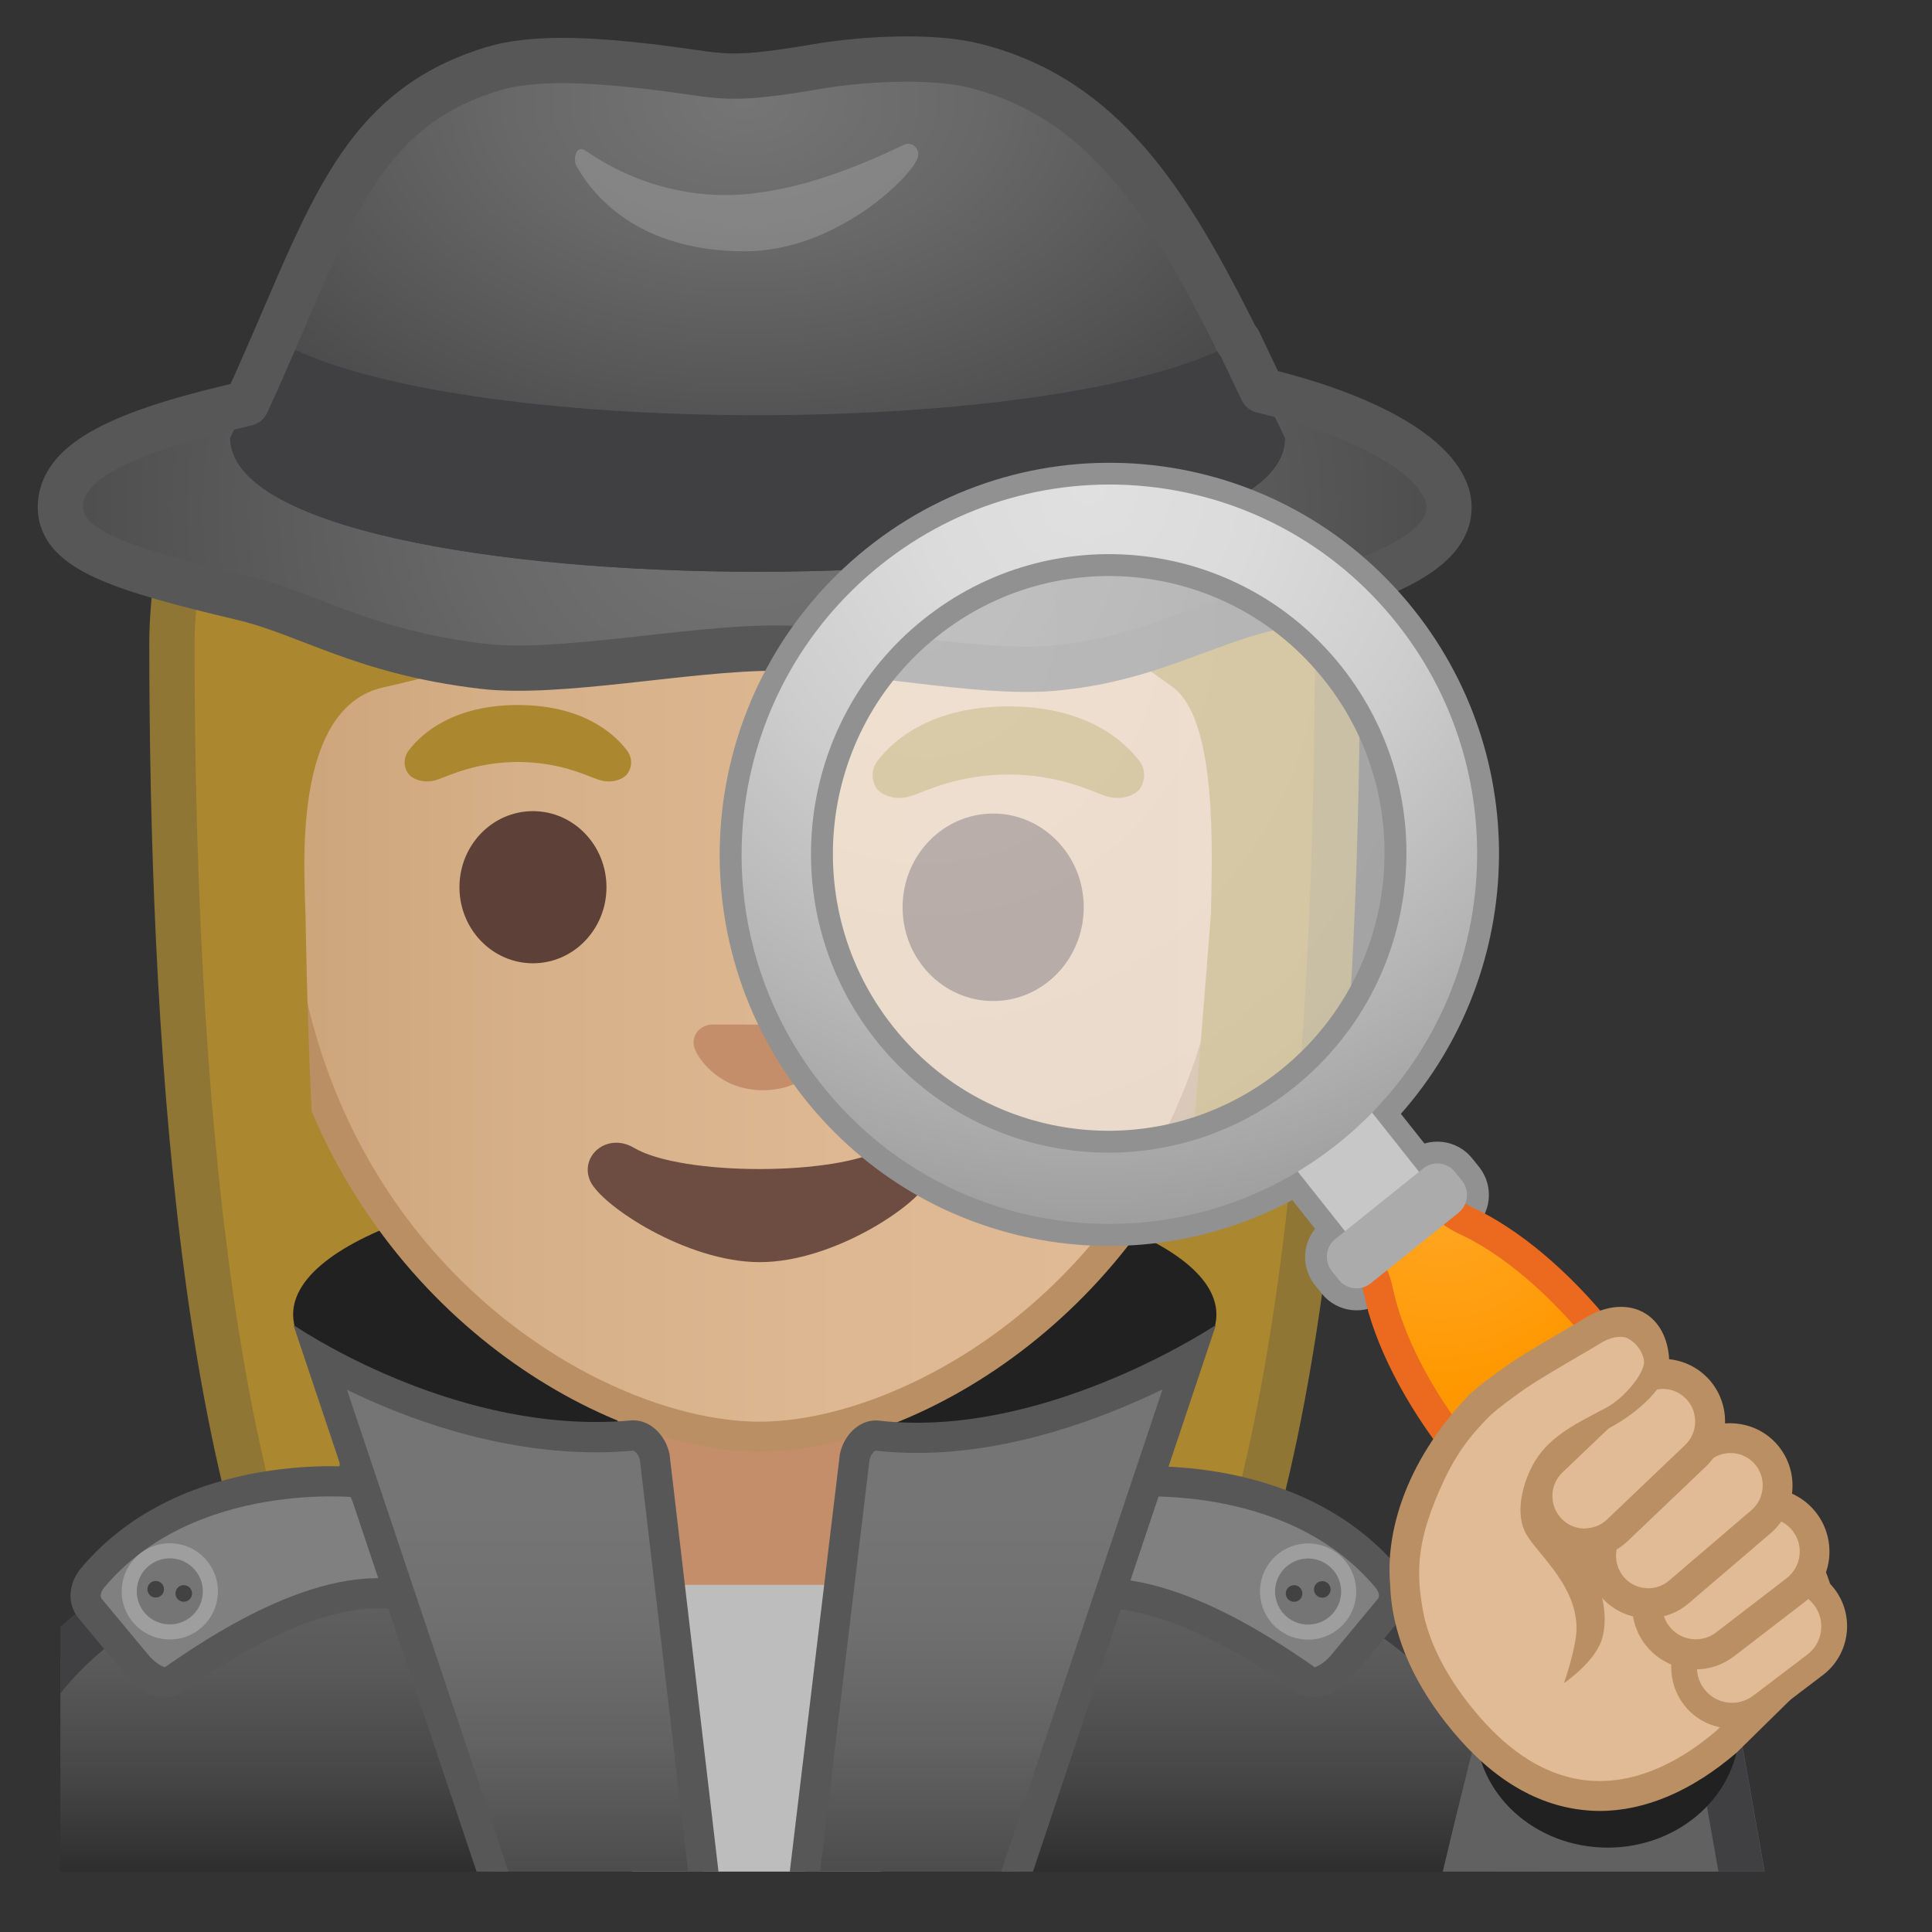 <svg width="100%" height="100%" viewBox="0 0 128 128" style="enable-background:new 0 0 128 128;" xmlns="http://www.w3.org/2000/svg" xmlns:xlink="http://www.w3.org/1999/xlink">
  <rect x="0" y="0" width="128" height="128" fill="#333333" stroke="none"/>
  <g>
    <defs>
      <rect id="SVGID_1_" height="120" width="120" x="4" y="4"/>
    </defs>
    <clipPath id="SVGID_2_">
      <use style="overflow:visible;" xlink:href="#SVGID_1_"/>
    </clipPath>
    <g style="clip-path:url(#SVGID_2_);">
      <defs>
        <rect id="SVGID_3_" height="95.25" width="83.62" x="7.62" y="32.66"/>
      </defs>
      <clipPath id="SVGID_4_">
        <use style="overflow:visible;" xlink:href="#SVGID_3_"/>
      </clipPath>
      <g style="clip-path:url(#SVGID_4_);">
        <radialGradient id="SVGID_5_" cx="8.196" cy="-132.094" gradientTransform="matrix(0.826 0 0 0.826 43.481 101.287)" gradientUnits="userSpaceOnUse" r="57.903">
          <stop offset="0" style="stop-color:#BFA055"/>
          <stop offset="1" style="stop-color:#AB872F"/>
        </radialGradient>
        <path d="M33.02,119.67c0,0-6.8-0.35-10.21-5.09c-7.37-10.23-11.42-35.81-11.42-72.02 c0-1.66,0.26-16.4,10.66-26.83C28.8,8.96,38.4,5.53,50.57,5.53c12.08,0,21.52,3.38,28.05,10.04 c9.82,10.02,10.04,24.16,9.99,26.89c0,36.31-4.06,61.89-11.42,72.12c-3.3,4.59-9.8,5.06-10.25,5.09L50,119.64L33.02,119.67z" style="fill:url(#SVGID_5_);"/>
        <path d="M50.57,7.03c11.66,0,20.74,3.23,26.98,9.59c9.6,9.8,9.59,24.2,9.56,25.81l0,0.12 c0,35.9-3.96,61.17-11.14,71.15c-2.84,3.94-8.55,4.43-9.08,4.46l-16.9-0.03l-16.88,0.03c-0.58-0.04-6.25-0.54-9.08-4.46 c-7.18-9.98-11.14-35.24-11.14-71.17c0-0.63,0.08-15.58,10.22-25.75C29.57,10.31,38.81,7.03,50.57,7.03 M50.57,4.03 C9.56,4.03,9.89,41.95,9.89,42.56c0,24.56,1.88,59.25,11.71,72.9c3.9,5.41,11.43,5.71,11.43,5.71L50,121.14l16.97,0.03 c0,0,7.53-0.3,11.43-5.71c9.83-13.65,11.71-48.34,11.71-72.9C90.1,41.95,91.58,4.03,50.57,4.03L50.57,4.03z" style="fill:#8F7635;"/>
      </g>
    </g>
    <g id="XMLID_9_" style="clip-path:url(#SVGID_2_);">
      <linearGradient id="SVGID_6_" gradientUnits="userSpaceOnUse" x1="50" x2="50" y1="97.105" y2="127.292">
        <stop offset="0.161" style="stop-color:#606060"/>
        <stop offset="0.288" style="stop-color:#606060"/>
        <stop offset="0.449" style="stop-color:#595959"/>
        <stop offset="0.684" style="stop-color:#464646"/>
        <stop offset="0.962" style="stop-color:#262626"/>
        <stop offset="1" style="stop-color:#212121"/>
      </linearGradient>
      <path d="M-0.5,135.92v-15.26c0-16.24,25.36-23.53,50.5-23.56h0.13c25.03,0,50.36,8.09,50.36,23.56 v15.26H-0.5z" style="fill:url(#SVGID_6_);"/>
      <path d="M50.13,98.6c12.9,0,25.42,2.19,34.36,6c6.62,2.83,14.51,7.91,14.51,16.05v13.76H1v-13.76 c0-15.2,24.61-22.03,49-22.06L50.13,98.6 M50.13,95.6c-0.05,0-0.09,0-0.13,0c-25.49,0.03-52,7.28-52,25.06v16.76h104v-16.76 C102,103.91,75.74,95.6,50.13,95.6L50.13,95.6z" style="fill:#404042;"/>
    </g>
    <path d="M80.59,87.09c0,2.14-2.26,4.12-6.08,5.71c-5.58,2.33-16.6,32.6-26.63,32.6 c-6.53,0-10.47-29.41-15.43-30.5c-7.88-1.73-13.03-4.58-13.03-7.81c0-5.27,13.69-9.54,30.59-9.54S80.59,81.82,80.59,87.09z" style="clip-path:url(#SVGID_2_);fill:#212121;"/>
    <g style="clip-path:url(#SVGID_2_);">
      <path d="M6.15,104.52c-0.52,0.62-0.68,1.45-0.16,2.07 l3.11,3.74c0.52,0.62,1.65,1.46,2.32,1c3.12-2.17,10.62-7.21,16.25-5.38l-3.8-7.73C23.87,98.23,12.54,96.92,6.15,104.52z" style="fill:#808080;stroke:#575757;stroke-width:2;stroke-miterlimit:10;"/>
      <g>
        <ellipse cx="11.29" cy="105.46" rx="2.69" ry="2.69" style="fill:#757575;stroke:#9E9E9E;stroke-miterlimit:10;" transform="matrix(0.145 -0.989 0.989 0.145 -94.687 101.306)"/>
        <g>
          <ellipse cx="12.22" cy="105.59" rx="0.55" ry="0.55" style="fill:#424242;" transform="matrix(0.145 -0.989 0.989 0.145 -94.026 102.345)"/>
          <ellipse cx="10.36" cy="105.32" rx="0.55" ry="0.55" style="fill:#424242;" transform="matrix(0.145 -0.989 0.989 0.145 -95.348 100.267)"/>
        </g>
      </g>
    </g>
    <g style="clip-path:url(#SVGID_2_);">
      <path d="M91.88,104.52c0.52,0.62,0.68,1.45,0.16,2.07 l-3.11,3.74c-0.52,0.62-1.65,1.46-2.32,1c-3.12-2.17-10.62-7.21-16.25-5.38l3.8-7.73C74.16,98.23,85.48,96.92,91.88,104.52z" style="fill:#808080;stroke:#575757;stroke-width:2;stroke-miterlimit:10;"/>
      <g>
        <ellipse cx="86.73" cy="105.46" rx="2.69" ry="2.69" style="fill:#757575;stroke:#9E9E9E;stroke-miterlimit:10;" transform="matrix(0.989 -0.145 0.145 0.989 -14.402 13.72)"/>
        <g>
          <ellipse cx="85.8" cy="105.59" rx="0.55" ry="0.55" style="fill:#424242;" transform="matrix(0.989 -0.145 0.145 0.989 -14.431 13.586)"/>
          <ellipse cx="87.67" cy="105.32" rx="0.55" ry="0.55" style="fill:#424242;" transform="matrix(0.989 -0.145 0.145 0.989 -14.372 13.854)"/>
        </g>
      </g>
    </g>
    <g id="XMLID_6_" style="clip-path:url(#SVGID_2_);">
      <path d="M49.17,109.39c-4,0-7.26-3.22-7.26-7.17v-8.98h16.16v8.98c0,3.96-3.25,7.17-7.26,7.17H49.17z" style="fill:#C48E6A;"/>
      <path d="M57.08,94.23v7.98c0,3.4-2.81,6.17-6.26,6.17h-1.65c-3.45,0-6.26-2.77-6.26-6.17v-7.98H50H57.08 M59.08,92.23H50h-9.08v9.98c0,4.51,3.7,8.17,8.26,8.17h1.65c4.56,0,8.26-3.66,8.26-8.17V92.23L59.08,92.23z" style="fill:#B07853;"/>
    </g>
    <polygon points="39.43,105 43.02,133 50.2,133 50.61,133 57.37,133 60.57,105 " style="clip-path:url(#SVGID_2_);fill:#BDBDBD;"/>
    <g style="clip-path:url(#SVGID_2_);">
      <g>
        <linearGradient id="SVGID_7_" gradientUnits="userSpaceOnUse" x1="18.174" x2="82.437" y1="56.064" y2="56.064">
          <stop offset="0" style="stop-color:#CCA47A"/>
          <stop offset="0.257" style="stop-color:#D6B088"/>
          <stop offset="0.589" style="stop-color:#DEB892"/>
          <stop offset="1" style="stop-color:#E0BB95"/>
        </linearGradient>
        <path d="M50.31,95.18c-2.3,0-4.92-0.5-7.56-1.43c-11.33-4.01-24.57-16.34-24.57-37.88 c0-28.72,17.31-38.91,32.13-38.91s32.13,10.19,32.13,38.91c0,21.58-13.26,33.9-24.61,37.9C55.19,94.69,52.59,95.18,50.31,95.18z" style="fill:url(#SVGID_7_);"/>
        <path d="M50.31,17.95L50.31,17.95c8.41,0,16.06,3.25,21.55,9.15c6.27,6.73,9.58,16.68,9.58,28.77 c0,21.06-12.9,33.07-23.94,36.96c-2.53,0.89-5.01,1.36-7.19,1.36c-2.19,0-4.69-0.48-7.23-1.38c-11.03-3.9-23.9-15.92-23.9-36.94 c0-12.09,3.31-22.03,9.58-28.77C34.24,21.2,41.9,17.95,50.31,17.95 M50.31,15.95L50.31,15.95L50.31,15.95 c-17.2,0-33.13,12.79-33.13,39.91c0,21.79,13.49,34.67,25.23,38.83c2.8,0.99,5.5,1.49,7.9,1.49c2.38,0,5.07-0.49,7.85-1.47 c11.76-4.14,25.28-17.03,25.28-38.84C83.44,28.74,67.51,15.95,50.31,15.95L50.31,15.95z" style="fill:#BA8F63;"/>
      </g>
      <g>
        <defs>
          <path id="SVGID_8_" d="M16.41,88.75l-1.5-51.44c0-16.95,15.78-29.85,32.73-29.85h4.93c16.95,0,32.54,12.9,32.54,29.85 l-1.5,51.18L16.41,88.75z"/>
        </defs>
        <clipPath id="SVGID_9_">
          <use style="overflow:visible;" xlink:href="#SVGID_8_"/>
        </clipPath>
        <g style="clip-path:url(#SVGID_9_);">
          <radialGradient id="SVGID_10_" cx="11.546" cy="-122.752" gradientTransform="matrix(0.796 0 0 0.796 40.804 97.609)" gradientUnits="userSpaceOnUse" r="45.946">
            <stop offset="0" style="stop-color:#BFA055"/>
            <stop offset="1" style="stop-color:#AB872F"/>
          </radialGradient>
          <path d="M87.89,42.56c0,0,1.02-35.57-37.81-35.57S12.11,42.56,12.11,42.56s-0.36,45.87,3.2,51.39 c1.32,2.05,0.29-6.43,1.44-11.79c0.86-4.02,4.12-5.12,4.12-5.12s-0.4-3.91-0.63-16.41c-0.06-2.92-0.94-13.73,5.16-15.09 c22.36-5.02,35.01-16.89,35.01-16.89c3.29,7.19,13.58,14.19,17.27,16.86c3.03,2.19,2.61,11.2,2.55,15.03l-1.48,18.63 c0,0,3.79-0.7,4.75,3.38c1.18,5-0.3,14.73,1.34,11.41C87.8,87.93,87.89,42.56,87.89,42.56z" style="fill:url(#SVGID_10_);"/>
        </g>
      </g>
      <g>
        <path d="M54.37,67.96c-0.1-0.04-0.21-0.07-0.32-0.08h-6.99c-0.11,0.01-0.21,0.04-0.32,0.08 c-0.63,0.26-0.98,0.91-0.68,1.61c0.3,0.7,1.69,2.66,4.49,2.66c2.8,0,4.19-1.96,4.49-2.66C55.35,68.88,55,68.22,54.37,67.96z" style="fill:#C48E6A;"/>
        <g>
          <ellipse cx="35.31" cy="58.78" rx="4.87" ry="5.04" style="fill:#5D4037;"/>
          <ellipse cx="65.8" cy="60.11" rx="6" ry="6.21" style="fill:#5D4037;"/>
          <path d="M41.54,49.72c-0.93-1.23-3.07-3.01-7.23-3.01S28,48.5,27.08,49.72 c-0.41,0.54-0.31,1.17-0.02,1.55c0.26,0.35,1.04,0.68,1.9,0.39c0.86-0.29,2.54-1.16,5.35-1.18c2.81,0.02,4.49,0.89,5.35,1.18 c0.86,0.29,1.64-0.03,1.9-0.39C41.85,50.89,41.95,50.27,41.54,49.72z" style="fill:#AB872F;"/>
          <path d="M75.48,50.41c-1.11-1.47-3.68-3.61-8.67-3.61s-7.56,2.14-8.67,3.61 c-0.49,0.65-0.37,1.4-0.03,1.86c0.32,0.42,1.25,0.81,2.28,0.46c1.03-0.35,3.05-1.39,6.42-1.42c3.37,0.02,5.39,1.07,6.42,1.42 c1.03,0.35,1.96-0.04,2.28-0.46C75.84,51.81,75.97,51.06,75.48,50.41z" style="fill:#AB872F;"/>
        </g>
        <path d="M58.62,76.05c-3.15,1.87-13.46,1.87-16.61,0c-1.81-1.07-3.65,0.57-2.9,2.21 c0.74,1.61,6.37,5.36,11.23,5.36s10.42-3.75,11.16-5.36C62.25,76.62,60.43,74.97,58.62,76.05z" style="fill:#6D4C41;"/>
      </g>
    </g>
    <g style="clip-path:url(#SVGID_2_);">
      <g>
        <linearGradient id="SVGID_11_" gradientUnits="userSpaceOnUse" x1="34.671" x2="34.671" y1="94.869" y2="136.222">
          <stop offset="0.125" style="stop-color:#757575"/>
          <stop offset="0.3" style="stop-color:#707070"/>
          <stop offset="0.502" style="stop-color:#626262"/>
          <stop offset="0.718" style="stop-color:#4B4B4B"/>
          <stop offset="0.942" style="stop-color:#2B2B2B"/>
          <stop offset="1" style="stop-color:#212121"/>
        </linearGradient>
        <path d="M36.89,136.73L21.25,90.06c3.5,1.95,10.46,5.16,18.26,5.16c0.79,0,1.58-0.03,2.35-0.1 c0,0,0,0,0.01,0c0.73,0,1.36,0.63,1.52,1.44l4.71,40.17H36.89z" style="fill:url(#SVGID_11_);"/>
        <path d="M22.99,92.08c3.93,1.91,9.93,4.14,16.52,4.14c0.82,0,1.64-0.04,2.44-0.11 c0.08,0,0.34,0.21,0.44,0.58l4.58,39.03h-9.35L22.99,92.08 M19.44,87.78l16.73,49.94h13.04l-4.85-41.37 c-0.25-1.24-1.24-2.25-2.41-2.25c-0.06,0-0.12,0-0.18,0.01c-0.76,0.07-1.51,0.1-2.26,0.1C28.75,94.22,19.44,87.78,19.44,87.78 L19.44,87.78z" style="fill:#575757;"/>
      </g>
      <g>
        <linearGradient id="SVGID_12_" gradientUnits="userSpaceOnUse" x1="65.277" x2="65.277" y1="94.842" y2="136.222">
          <stop offset="0.125" style="stop-color:#757575"/>
          <stop offset="0.3" style="stop-color:#707070"/>
          <stop offset="0.502" style="stop-color:#626262"/>
          <stop offset="0.718" style="stop-color:#4B4B4B"/>
          <stop offset="0.942" style="stop-color:#2B2B2B"/>
          <stop offset="1" style="stop-color:#212121"/>
        </linearGradient>
        <path d="M51.8,136.73l4.83-40.25c0.15-0.74,0.76-1.37,1.38-1.37c0.04,0,0.07,0,0.11,0.01 c0.85,0.1,1.74,0.15,2.64,0.15c7.4,0,14.45-3.28,18-5.24l-15.64,46.7H51.8z" style="fill:url(#SVGID_12_);"/>
        <path d="M77.02,92.05l-14.63,43.68h-9.46l4.68-39.03c0.09-0.36,0.33-0.57,0.39-0.59 c0.89,0.1,1.82,0.15,2.76,0.15C67.04,96.26,73.06,93.97,77.02,92.05 M80.56,87.78L80.56,87.78L80.56,87.78z M80.56,87.78 c0,0-9.67,6.48-19.8,6.48c-0.84,0-1.69-0.04-2.53-0.14c-0.07-0.01-0.15-0.01-0.22-0.01c-1.15,0-2.13,1.03-2.37,2.25l-4.96,41.37 h13.16L80.56,87.78L80.56,87.78z" style="fill:#575757;"/>
      </g>
    </g>
    <g style="clip-path:url(#SVGID_2_);">
      <path d="M93.38,137.25c0,0,0-3.88,2-12.38c1.69-7.16,2.54-10.28,2.54-10.28c0.5-3.32,3.75-5.48,7.01-4.67 l9.93,2.48l4.25,24L93.38,137.25z" style="fill:#616161;"/>
      <path d="M114.85,112.41h-3.16c-0.01,1.01,0.37,1.99,0.23,3h0.41l3.19,18H98.73 c-1.26,0.35-2.52,0.68-3.78,1.03l-0.35,1.97h24.5L114.85,112.41z" style="fill:#404042;"/>
    </g>
    <ellipse cx="106.51" cy="114.41" rx="8.74" ry="8" style="clip-path:url(#SVGID_2_);fill:#212121;"/>
  </g>
  <g>
    <radialGradient id="SVGID_13_" cx="61.547" cy="30.42" gradientTransform="matrix(0.953 0 0 0.782 -8.679 9.943)" gradientUnits="userSpaceOnUse" r="59.394">
      <stop offset="3.247793e-03" style="stop-color:#757575"/>
      <stop offset="0.333" style="stop-color:#686868"/>
      <stop offset="0.941" style="stop-color:#464646"/>
      <stop offset="1" style="stop-color:#424242"/>
    </radialGradient>
    <path d="M83.49,25.84c-4.5-1.07-10.9-2.03-17.03-2.58C61.38,22.8,55.78,23.76,50,23.76 c-5.78,0-11.38-0.96-16.46-0.51c-6.13,0.55-13.68,2.62-18.18,3.69C7.46,28.83,4,30.78,4,33.61c0,2.83,4.11,4.11,12.02,5.99 c4.5,1.07,7.95,3.59,15.94,4.54c5.06,0.61,13.57-1.2,19.34-1.2c5.78,0,13.42,1.78,18.5,1.33c6.13-0.55,9.69-2.89,14.19-3.96 C91.89,38.43,96,36.44,96,33.61C96,30.78,91.4,27.72,83.49,25.84z" style="fill:url(#SVGID_13_);"/>
    <radialGradient id="SVGID_14_" cx="48.386" cy="7.481" gradientTransform="matrix(4.469483e-11 0.933 -1.467 6.203132e-11 60.307 -38.418)" gradientUnits="userSpaceOnUse" r="32.196">
      <stop offset="3.247793e-03" style="stop-color:#757575"/>
      <stop offset="0.333" style="stop-color:#686868"/>
      <stop offset="0.941" style="stop-color:#464646"/>
      <stop offset="1" style="stop-color:#424242"/>
    </radialGradient>
    <path d="M64.56,4.35c-2.83-0.71-7.39-0.45-10.25,0.03C47.17,5.59,48.2,4.9,41.54,4.25 c-2.67-0.26-6.29-0.48-8.86,0.3c-9.95,3-11.13,11.44-17.43,24.47c0.14,11.87,70.02,11.76,69.88,0 C79.05,16.59,75.01,6.96,64.56,4.35z" style="fill:url(#SVGID_14_);"/>
    <path id="XMLID_4_" d="M38.81,9.99c3.2,2.22,7.12,3.27,10.95,2.84c3.53-0.39,6.9-1.7,10.14-3.24 c0.55-0.26,1.11,0.31,0.89,0.9c-0.49,1.31-5.46,6.16-11.44,6.16c-5.53,0-9.23-2.29-11.15-5.63C37.94,10.58,38.14,9.53,38.81,9.99z" style="opacity:0.2;fill:#EEEEEE;"/>
    <path id="XMLID_1_" d="M82.05,22.58c-11.57,6.57-52.32,6.59-63.78-0.06c-0.97,2.13-1.96,4.32-3.02,6.5 c0.14,11.87,70.02,11.75,69.88,0h0C84.1,26.9,83.08,24.73,82.05,22.58z" style="fill:#404042;"/>
  </g>
  <path d=" M83.62,25.87c-0.52-1.1-1.05-2.2-1.57-3.29c-0.02,0.01-0.04,0.02-0.05,0.03c-4.61-9.25-8.87-16.11-17.44-18.26 c-2.83-0.71-7.39-0.45-10.25,0.03C47.17,5.59,48.2,4.9,41.54,4.25c-2.67-0.26-6.29-0.48-8.86,0.3C23.33,7.37,21.72,15,16.34,26.72 c-0.34,0.08-0.67,0.16-0.98,0.24C7.46,28.83,4,30.78,4,33.61c0,2.83,4.11,4.11,12.02,5.99c4.5,1.07,7.95,3.59,15.94,4.54 c5.06,0.61,13.57-1.2,19.34-1.2c5.78,0,13.42,1.78,18.5,1.33c6.13-0.55,9.69-2.89,14.19-3.96C91.89,38.43,96,36.44,96,33.61 C96,30.8,91.45,27.76,83.62,25.87z" style="fill:none;stroke:#575757;stroke-width:3;stroke-linecap:round;stroke-linejoin:round;stroke-miterlimit:10;"/>
  <g>
    <g style="opacity:0.6;">
      <radialGradient id="SVGID_15_" cx="55.648" cy="5.567" gradientTransform="matrix(0.994 0.111 -0.111 0.994 6.606 29.77)" gradientUnits="userSpaceOnUse" r="41.908">
        <stop offset="0" style="stop-color:#FAFAFA"/>
        <stop offset="1" style="stop-color:#EEEEEE"/>
      </radialGradient>
      <path d="M90.28,43.38c7.33,9.22,5.83,22.68-3.35,30.06c-9.18,7.38-22.57,5.89-29.9-3.34 s-5.83-22.68,3.35-30.06S82.95,34.16,90.28,43.38z" style="fill:url(#SVGID_15_);"/>
    </g>
    <path d="M99.86,85.01l-3.51-4.43l0.27-0.22 c0.66-0.53,0.76-1.49,0.24-2.14l-0.45-0.56c-0.52-0.66-1.48-0.76-2.13-0.24l-0.27,0.22l-3.11-3.92c8.51-8.72,9.41-22.65,1.64-32.42 c-8.4-10.56-23.73-12.27-34.24-3.82c-10.52,8.45-12.24,23.87-3.84,34.43c7.7,9.68,21.22,11.92,31.52,5.72l3.14,3.96l-0.63,0.5 c-0.66,0.53-0.76,1.49-0.24,2.14l0.45,0.56c0.52,0.66,1.48,0.76,2.13,0.24l0.62-0.5l3.51,4.43L99.86,85.01z M58.04,68.93 c-6.8-8.55-5.4-21.03,3.11-27.87c8.51-6.84,20.93-5.46,27.72,3.09c6.8,8.55,5.4,21.03-3.11,27.87 C77.25,78.86,64.84,77.48,58.04,68.93z" style="fill:none;stroke:#919191;stroke-width:2.903;stroke-miterlimit:10;"/>
    <polygon points="99.86,85.01 94.96,88.94 84.14,75.3 89.04,71.36 " style="fill:#C7C7C7;"/>
    <g>
      <radialGradient id="SVGID_16_" cx="72.891" cy="35.447" gradientTransform="matrix(1 -0.023 0.023 1 -1.64 -1.41)" gradientUnits="userSpaceOnUse" r="48.964">
        <stop offset="0" style="stop-color:#E0E0E0"/>
        <stop offset="0.227" style="stop-color:#DBDBDB"/>
        <stop offset="0.494" style="stop-color:#CDCDCD"/>
        <stop offset="0.779" style="stop-color:#B5B5B5"/>
        <stop offset="1" style="stop-color:#9E9E9E"/>
      </radialGradient>
      <path d="M92.54,41.29c-8.4-10.56-23.73-12.27-34.24-3.82c-10.52,8.45-12.24,23.87-3.84,34.43 c8.4,10.56,23.73,12.27,34.24,3.82S100.94,51.85,92.54,41.29z M85.76,72.02c-8.51,6.84-20.93,5.46-27.72-3.09 c-6.8-8.55-5.4-21.03,3.11-27.87c8.51-6.84,20.93-5.46,27.72,3.09C95.67,52.7,94.27,65.18,85.76,72.02z" style="fill:url(#SVGID_16_);"/>
    </g>
    <g>
      <radialGradient id="SVGID_17_" cx="93.863" cy="39.221" gradientTransform="matrix(0.994 0.111 -0.111 0.994 6.606 29.77)" gradientUnits="userSpaceOnUse" r="24.778">
        <stop offset="0" style="stop-color:#FFA726"/>
        <stop offset="0.04" style="stop-color:#FFA623"/>
        <stop offset="0.517" style="stop-color:#FF9800"/>
        <stop offset="1" style="stop-color:#FB8C00"/>
      </radialGradient>
      <path d="M108.61,105.49c-0.36,0-0.69-0.16-0.91-0.44l-0.41-0.51c-0.11-0.14-0.27-0.25-0.44-0.31 c-3.17-1.11-6.94-4.14-10.08-8.09c-2.79-3.52-4.78-7.37-5.45-10.57c-0.21-0.99-0.67-1.96-1.35-2.81l-0.23-0.29l4.73-3.8l0.22,0.28 c0.67,0.85,1.52,1.52,2.43,1.94c2.96,1.36,6.25,4.16,9.05,7.67c3.15,3.96,5.25,8.32,5.63,11.67c0.02,0.18,0.09,0.35,0.2,0.49 l0.41,0.51c0.4,0.51,0.32,1.25-0.18,1.66l-0.92,0.74c-0.06,0.04-0.11,0.09-0.15,0.15c-0.1,0.13-0.21,0.24-0.33,0.34 c-0.12,0.1-0.25,0.18-0.4,0.25c-0.06,0.03-0.12,0.07-0.18,0.11l-0.92,0.74C109.12,105.4,108.87,105.49,108.61,105.49 L108.61,105.49z" style="fill:url(#SVGID_17_);"/>
      <path d="M94.34,80.02c0.69,0.74,1.5,1.34,2.38,1.75c2.82,1.3,5.99,4,8.7,7.4c3.04,3.82,5.07,8,5.43,11.18 c0.04,0.36,0.18,0.7,0.41,0.99l0.41,0.51c0.07,0.09,0.06,0.23-0.03,0.3l-0.92,0.74c-0.11,0.09-0.21,0.19-0.3,0.3 c-0.06,0.08-0.12,0.14-0.19,0.19c-0.06,0.05-0.14,0.1-0.22,0.14c-0.13,0.06-0.24,0.14-0.35,0.23l-0.92,0.74 c-0.04,0.03-0.08,0.04-0.12,0.04c-0.04,0-0.1-0.01-0.15-0.07l-0.41-0.51c-0.23-0.29-0.53-0.5-0.87-0.62 c-3-1.05-6.61-3.96-9.64-7.78c-2.7-3.4-4.62-7.11-5.26-10.17c-0.2-0.95-0.6-1.88-1.18-2.73L94.34,80.02 M94.63,77.31l-6.24,5.01 l0.83,1.04c0.56,0.7,0.97,1.52,1.15,2.4c0.67,3.22,2.64,7.2,5.64,10.97c3.39,4.26,7.3,7.28,10.52,8.4l0.41,0.51 c0.42,0.53,1.04,0.8,1.67,0.8c0.47,0,0.94-0.15,1.33-0.47l0.92-0.74c0.21-0.1,0.4-0.22,0.58-0.37c0.18-0.14,0.34-0.31,0.48-0.49 l0.92-0.74c0.92-0.74,1.07-2.09,0.34-3.01l-0.41-0.51c-0.38-3.4-2.45-7.91-5.83-12.17c-3-3.78-6.42-6.58-9.4-7.95 c-0.81-0.38-1.52-0.96-2.08-1.66L94.63,77.31L94.63,77.31z" style="fill:#EB6A1F;"/>
    </g>
    <path d="M96.62,80.36l-5.8,4.66c-0.66,0.53-1.61,0.42-2.13-0.24l-0.45-0.56c-0.52-0.66-0.42-1.62,0.24-2.14 l5.8-4.66c0.66-0.53,1.61-0.42,2.13,0.24l0.45,0.56C97.38,78.87,97.28,79.83,96.62,80.36z" style="fill:#ABABAB;"/>
  </g>
  <g>
    <g>
      <path d="M120.2,109.68l-5.85,5.75c-5.45,4.65-11.81,5.28-17.32-1.32c-11.98-14.33,6.47-24.83,12.09-21.99 C117.53,96.36,122.63,107.6,120.2,109.68z" style="fill:#E0BB95;"/>
      <path d="M105.98,119.98c-0.29,0-0.57-0.01-0.85-0.04c-3.22-0.27-6.2-2.02-8.86-5.21 c-5.04-6.03-5.54-12.51-1.37-17.76c3.83-4.83,10.96-7.62,14.67-5.75c7.05,3.56,11.68,11.63,12.18,15.85 c0.23,1.89-0.34,2.85-0.87,3.32l-5.83,5.73C112.07,118.68,108.97,119.98,105.98,119.98z M106.84,92.64 c-3.01,0-7.63,2.1-10.39,5.58c-2.08,2.62-4.67,8.08,1.34,15.25c2.31,2.76,4.83,4.28,7.5,4.5c2.73,0.23,5.62-0.91,8.42-3.3 l5.8-5.7c0.02-0.02,0.03-0.03,0.05-0.05c0.17-0.15,0.33-0.66,0.22-1.6c-0.46-3.87-4.92-11.19-11.11-14.32 C108.18,92.76,107.56,92.64,106.84,92.64z" style="fill:#BA8F63;"/>
    </g>
    <g>
      <path d="M112.22,112.4L112.22,112.4c1.06,1.41,3.06,1.68,4.46,0.62l3.58-2.72c1.4-1.07,1.68-3.07,0.62-4.48 l0,0c-1.06-1.41-3.06-1.68-4.46-0.62l-3.58,2.72C111.43,108.99,111.16,111,112.22,112.4z" style="fill:#E0BB95;"/>
      <path d="M114.77,114.52c-0.18,0-0.37-0.01-0.56-0.04c-1.07-0.15-2.02-0.7-2.67-1.57c0,0,0,0,0,0 c-1.34-1.78-0.99-4.32,0.78-5.67l3.58-2.72c0.86-0.65,1.93-0.93,2.99-0.79c1.07,0.15,2.02,0.71,2.67,1.57 c1.34,1.78,0.99,4.32-0.78,5.67l-3.58,2.72C116.49,114.24,115.64,114.52,114.77,114.52z M112.9,111.89 c0.38,0.5,0.92,0.82,1.54,0.9c0.62,0.09,1.23-0.08,1.72-0.45l3.58-2.72c1.03-0.78,1.23-2.25,0.45-3.28 c-0.38-0.5-0.92-0.82-1.54-0.9c-0.62-0.08-1.23,0.08-1.73,0.45l-3.58,2.72C112.33,109.39,112.12,110.86,112.9,111.89L112.9,111.89 z" style="fill:#BA8F63;"/>
    </g>
    <g>
      <path d="M109.79,108.35L109.79,108.35c1.08,1.41,3.09,1.68,4.5,0.6l4.67-3.59c1.41-1.08,1.67-3.1,0.6-4.51 l0,0c-1.08-1.41-3.09-1.68-4.5-0.6l-4.67,3.59C108.98,104.91,108.71,106.93,109.79,108.35z" style="fill:#E0BB95;"/>
      <path d="M112.34,110.6c-0.19,0-0.37-0.01-0.56-0.04c-1.11-0.15-2.1-0.72-2.78-1.61h0 c-1.41-1.84-1.06-4.49,0.78-5.9l4.67-3.59c0.89-0.68,1.99-0.98,3.11-0.83c1.11,0.15,2.1,0.72,2.78,1.61 c1.41,1.84,1.06,4.49-0.78,5.9l-4.67,3.59C114.15,110.3,113.26,110.6,112.34,110.6z M117.01,100.57c-0.48,0-0.95,0.16-1.34,0.46 l-4.67,3.59c-0.97,0.75-1.16,2.15-0.41,3.12c0,0,0,0,0,0c0.36,0.47,0.88,0.77,1.47,0.85c0.58,0.08,1.17-0.08,1.64-0.44l4.67-3.59 c0.97-0.75,1.16-2.15,0.41-3.12c-0.36-0.47-0.88-0.77-1.47-0.85C117.2,100.58,117.1,100.57,117.01,100.57z" style="fill:#BA8F63;"/>
    </g>
    <g>
      <path d="M106.81,105.11L106.81,105.11c1.12,1.32,3.1,1.48,4.42,0.36l5.44-4.65 c1.32-1.13,1.48-3.11,0.36-4.43l0,0c-1.12-1.32-3.1-1.48-4.42-0.36l-5.44,4.65C105.85,101.8,105.69,103.79,106.81,105.11z" style="fill:#E0BB95;"/>
      <path d="M109.2,107.21c-0.11,0-0.23,0-0.34-0.01c-1.1-0.09-2.1-0.6-2.81-1.44l0,0 c-1.47-1.74-1.26-4.35,0.47-5.83l5.44-4.65c0.84-0.72,1.92-1.07,3.01-0.97c1.1,0.09,2.1,0.6,2.81,1.44 c1.47,1.74,1.26,4.35-0.47,5.83l-5.44,4.65C111.12,106.87,110.18,107.21,109.2,107.21z M114.64,96.27c-0.51,0-0.99,0.18-1.38,0.51 l-5.44,4.65c-0.9,0.77-1.01,2.13-0.25,3.04l0,0c0.37,0.44,0.89,0.7,1.46,0.75c0.56,0.05,1.12-0.13,1.56-0.51l5.44-4.65 c0.9-0.77,1.01-2.13,0.25-3.04c-0.37-0.44-0.89-0.7-1.46-0.75C114.76,96.28,114.7,96.27,114.64,96.27z" style="fill:#BA8F63;"/>
    </g>
    <g>
      <path d="M102.71,101.27L102.71,101.27c1.19,1.26,3.18,1.31,4.43,0.12l5.18-4.94 c1.26-1.2,1.31-3.19,0.12-4.45l0,0c-1.19-1.26-3.18-1.31-4.43-0.12l-5.18,4.94C101.57,98.02,101.52,100.01,102.71,101.27z" style="fill:#E0BB95;"/>
      <path d="M104.99,103.25c-0.04,0-0.07,0-0.11,0c-1.1-0.03-2.13-0.49-2.89-1.29 c-1.56-1.65-1.5-4.28,0.15-5.85l5.18-4.94c0.8-0.76,1.86-1.16,2.95-1.14c1.1,0.03,2.13,0.49,2.89,1.29 c1.56,1.65,1.5,4.28-0.15,5.85l-5.18,4.94C107.05,102.84,106.05,103.25,104.99,103.25z M110.17,92.02c-0.55,0-1.07,0.21-1.47,0.59 l-5.18,4.94c-0.86,0.82-0.9,2.18-0.08,3.05c0,0,0,0,0,0c0.39,0.42,0.92,0.65,1.49,0.67c0.56-0.01,1.12-0.19,1.53-0.59l5.18-4.94 c0.86-0.82,0.9-2.18,0.08-3.05c-0.39-0.42-0.92-0.65-1.5-0.67C110.21,92.02,110.19,92.02,110.17,92.02z" style="fill:#BA8F63;"/>
    </g>
    <g>
      <path d="M105.21,88.49c-0.69,0.43-3.22,1.81-4.77,2.83c-0.59,0.39-2.09,1.48-2.58,1.97 c-1.58,1.59-4.61,8.54-4.58,10.87c0.02,1.14,0.39,2.18,0.99,3.04c-0.03-0.58,3.91,9.85,9.51,1.34c2.51-3.4-1.89-6.1-1.95-8.07 c-0.04-1.51-0.01-3.84,4.74-6.3c1.33-0.69,3-2.46,2.84-3.86C109.15,87.89,107.21,87.23,105.21,88.49z" style="fill:#E0BB95;"/>
      <path d="M108.73,86.87c-1.1-0.52-2.5-0.33-3.83,0.52c-0.23,0.15-0.67,0.4-1.21,0.72 c-1.08,0.63-2.56,1.49-3.62,2.2c-0.54,0.37-2.16,1.51-2.77,2.14c-4.37,4.57-5.45,9.29-5.21,12.32c0.16,1.98,2.49,3.39,2.36,2.79 c-0.71-3.18-0.61-5.26,0.86-8.69c1.05-2.44,2.02-3.68,3.38-5.05c0.42-0.42,1.83-1.46,2.44-1.87c1-0.67,2.45-1.51,3.51-2.13 c0.57-0.33,1.04-0.61,1.28-0.76c0.74-0.47,1.44-0.61,1.92-0.39c0.42,0.2,1.01,0.79,1.08,1.52c0.07,0.76-1.31,2.45-2.53,3.09 c-1.72,0.91-3.66,1.8-4.69,3.52c-0.78,1.3-1.3,3.22-0.71,4.59c0.58,1.36,3.44,3.44,3.46,6.46c0.01,1.25-0.83,3.66-0.83,3.66 s2.15-1.45,2.55-3.04c0.56-2.24-0.61-4.72-1.83-6.44c-0.54-0.77-1.74-1.88-1.74-2.27c-0.02-1.26-0.24-2.9,4.09-5.19 c1.5-0.79,4.07-2.73,3.88-4.73C110.43,88.43,109.78,87.37,108.73,86.87z" style="fill:#BA8F63;"/>
    </g>
  </g>
</svg>